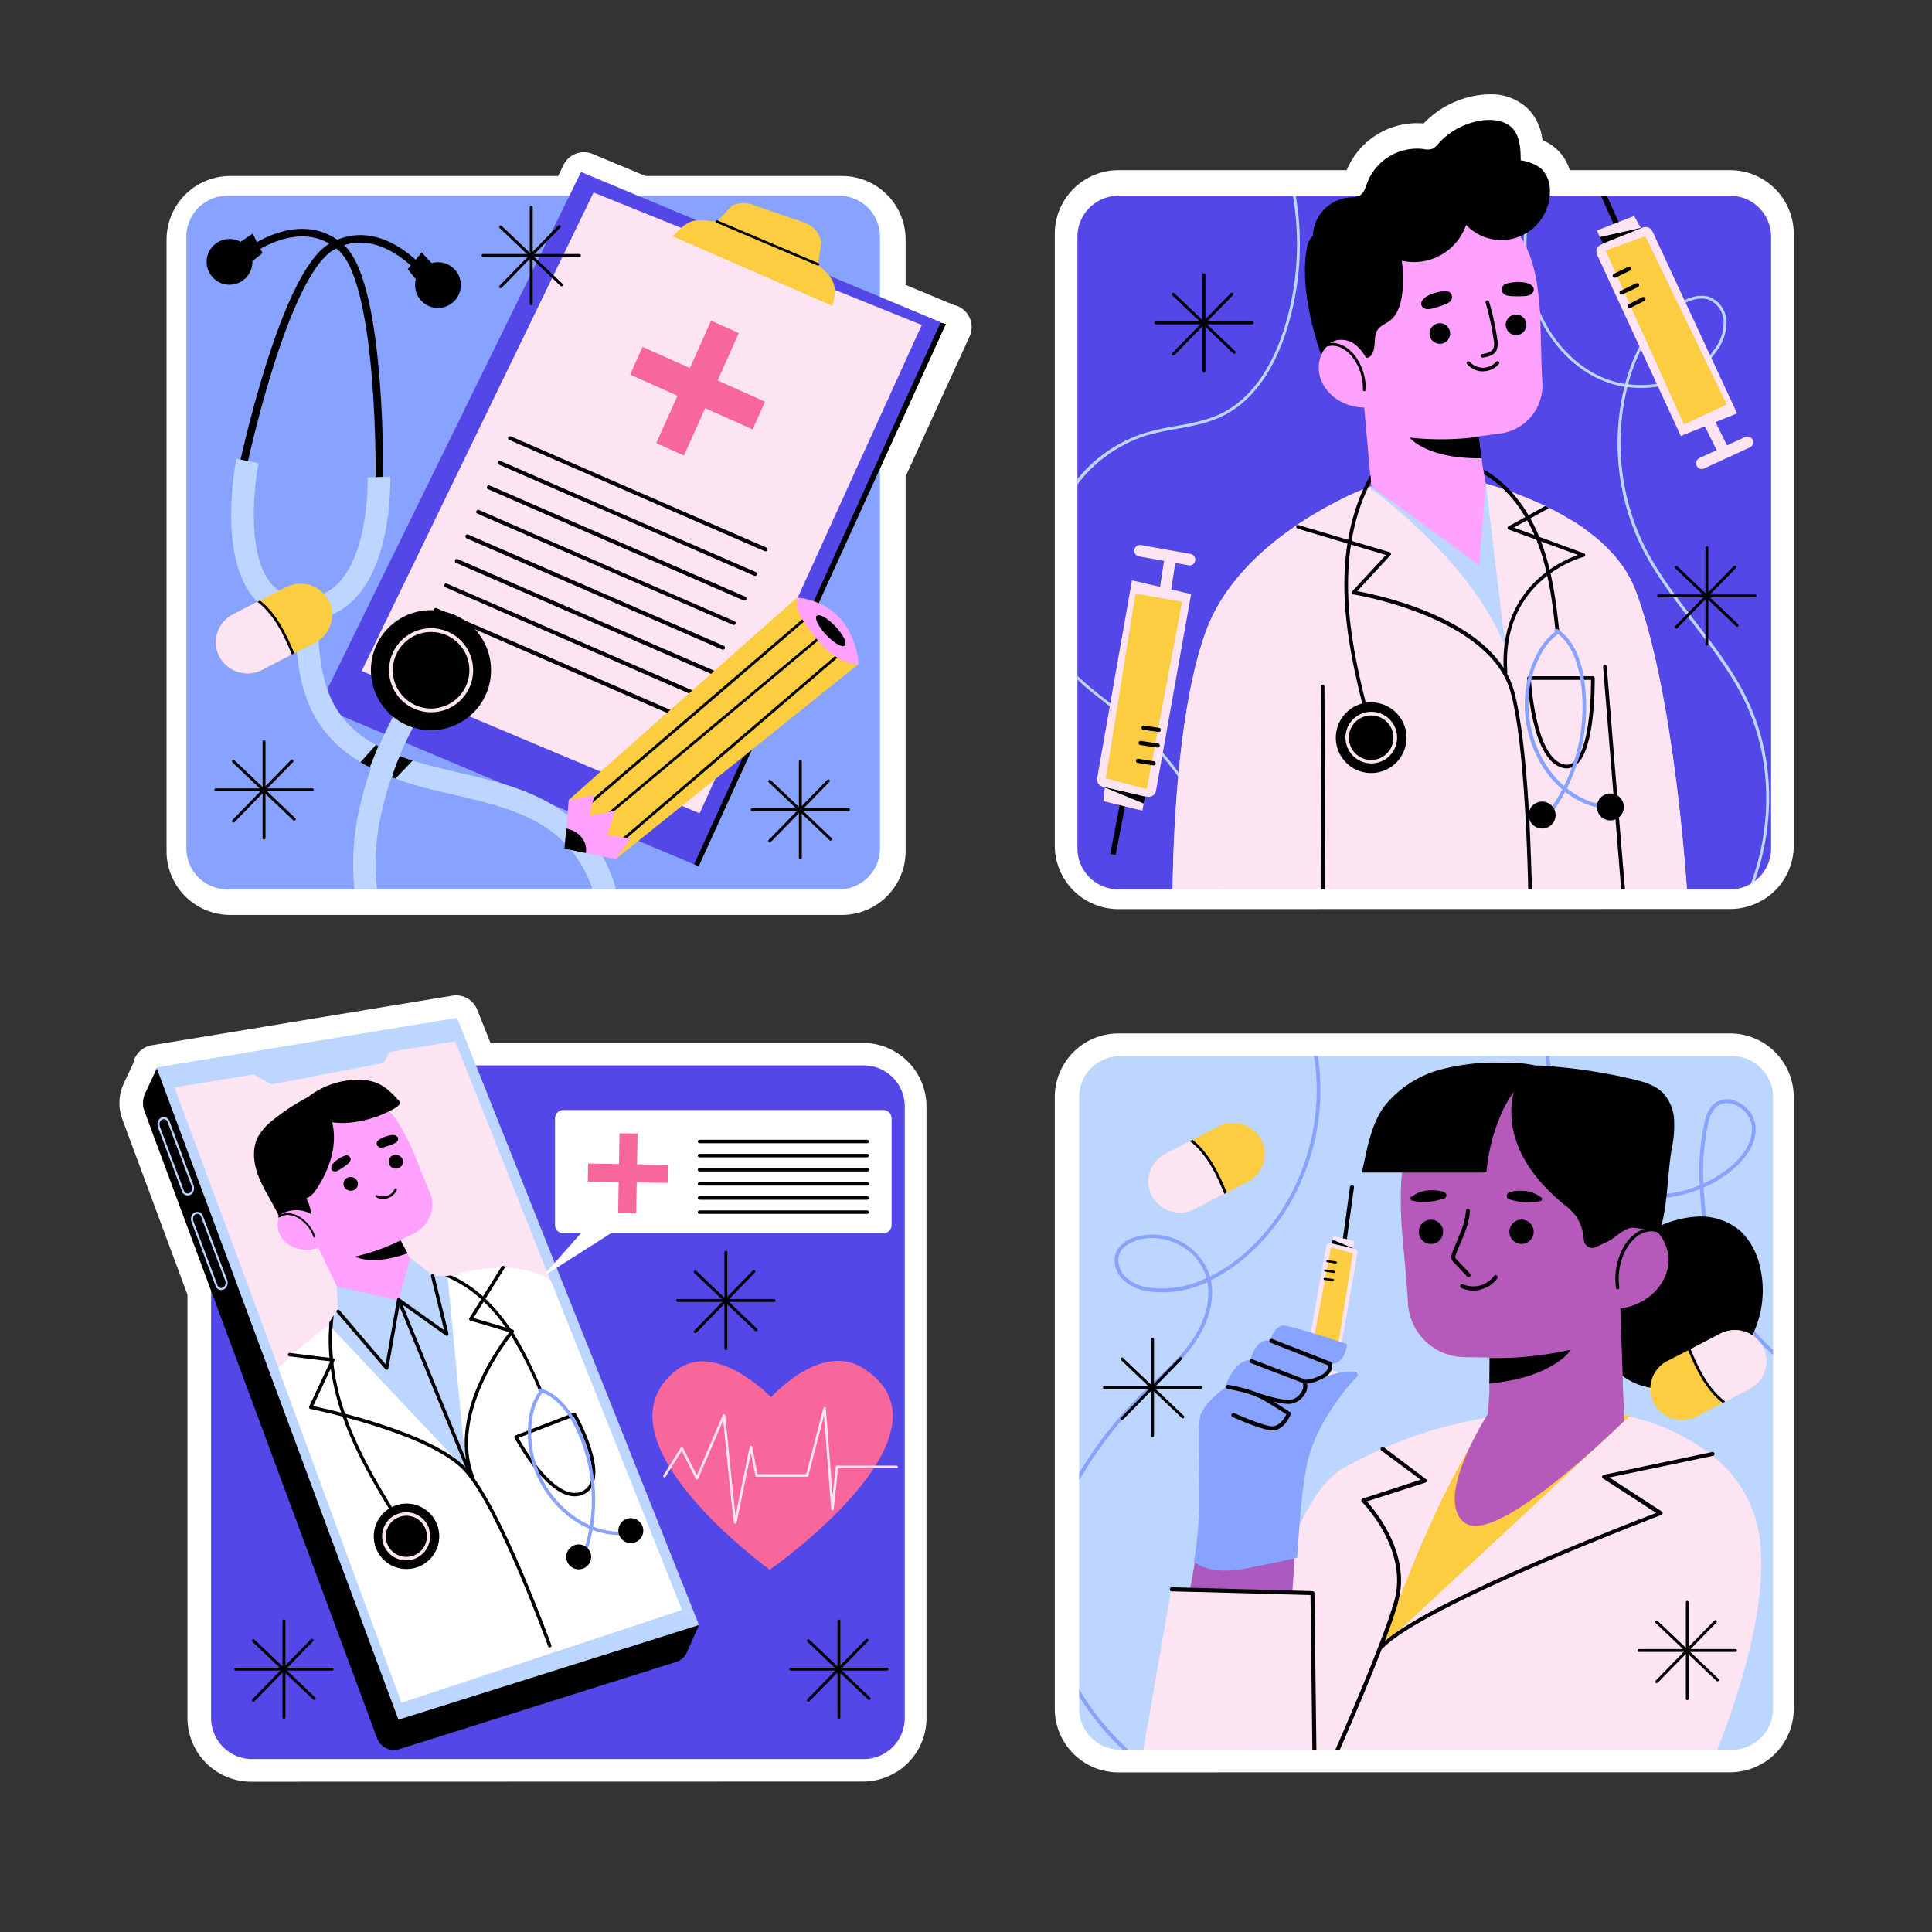<svg xmlns="http://www.w3.org/2000/svg" viewBox="0 0 512 512">
  <rect x="0" y="0" width="512" height="512" fill="#333333" stroke="none"/>
  <defs>
    <style>
      .cls-1 {
        fill: #fff;
      }

      .cls-2 {
        fill: #87a2ff;
      }

      .cls-3 {
        fill: #5447e8;
      }

      .cls-4 {
        fill: #fde4f3;
      }

      .cls-5 {
        fill: #fccc41;
      }

      .cls-10, .cls-12, .cls-13, .cls-14, .cls-15, .cls-16, .cls-6, .cls-8 {
        fill: none;
      }

      .cls-12, .cls-13, .cls-15, .cls-6, .cls-8 {
        stroke: #000;
      }

      .cls-12, .cls-13, .cls-14, .cls-15, .cls-16, .cls-6 {
        stroke-linecap: round;
        stroke-linejoin: round;
      }

      .cls-6 {
        stroke-width: 0.67px;
      }

      .cls-7 {
        fill: #f8679b;
      }

      .cls-10, .cls-8 {
        stroke-miterlimit: 10;
      }

      .cls-8 {
        stroke-width: 2px;
      }

      .cls-9 {
        fill: #bcd6ff;
      }

      .cls-10, .cls-16 {
        stroke: #fde4f3;
      }

      .cls-11 {
        fill: #ffa2ff;
      }

      .cls-12 {
        stroke-width: 0.77px;
      }

      .cls-13 {
        stroke-width: 0.97px;
      }

      .cls-14 {
        stroke: #bcd6ff;
        stroke-width: 0.54px;
      }

      .cls-15 {
        stroke-width: 0.91px;
      }

      .cls-16 {
        stroke-width: 0.66px;
      }

      .cls-17 {
        opacity: 0.41;
      }

      .cls-18 {
        opacity: 0.47;
      }
    </style>
  </defs>
  <title>heroImage</title>
  <g id="PREVIEW">
    <g>
      <path class="cls-1" d="M61,242.47a16.88,16.88,0,0,1-16.86-16.86V63.49A16.87,16.87,0,0,1,61,46.64h86.9l1.45-2.94a6,6,0,0,1,5.39-3.36,6.1,6.1,0,0,1,2.31.46l14,5.84h52.11A16.87,16.87,0,0,1,240,63.49v12l12.4,5.18.25.12.31.07a6,6,0,0,1,4,8.3L240,126.26v99.35a16.88,16.88,0,0,1-16.85,16.86Z"/>
      <g>
        <path class="cls-2" d="M233.21,62.72V224.84a10.89,10.89,0,0,1-10.85,10.86H163l-3.32-2.77-2.81,2.77H99.85l-2.55-2.64-3.58,2.64H60.24a10.9,10.9,0,0,1-10.86-10.86V62.72A10.89,10.89,0,0,1,60.24,51.87H222.36A10.88,10.88,0,0,1,233.21,62.72Z"/>
        <g>
          <polygon points="94.32 180.55 154.23 61.06 250.68 85.87 185.13 229.66 94.32 180.55"/>
          <g>
            <polygon class="cls-3" points="84.53 187.19 153.98 45.57 249.3 85.4 183.94 229.06 84.53 187.19"/>
            <polygon class="cls-4" points="95.85 177.82 157.3 51.02 244.28 86.12 185.4 215.54 95.85 177.82"/>
            <g>
              <path class="cls-5" d="M178.25,62.62,220.6,81.05l.51-2.24a6.82,6.82,0,0,0-1.88-6.36l-2.44-2.38.87-5.74A6.71,6.71,0,0,0,213.21,59l-14-4.82a6.7,6.7,0,0,0-5.38.45L190,58.71l-4-.35a6.82,6.82,0,0,0-5.39,2Z"/>
              <line class="cls-6" x1="189.99" y1="58.71" x2="216.79" y2="70.07"/>
            </g>
            <g>
              <rect class="cls-7" x="180.84" y="85.07" width="8.05" height="35.56" transform="translate(58.16 -66.56) rotate(24.12)"/>
              <rect class="cls-7" x="180.84" y="85.07" width="8.05" height="35.56" transform="translate(354.26 -23.86) rotate(114.11)"/>
            </g>
          </g>
          <g>
            <path d="M134.75,116.42a.52.52,0,0,1-.05-.5.54.54,0,0,1,.69-.27l67.71,29.47a.52.52,0,0,1,.27.69.52.52,0,0,1-.68.27L135,116.61A.51.51,0,0,1,134.75,116.42Z"/>
            <path d="M131.92,122.92a.48.48,0,0,1,0-.49.51.51,0,0,1,.68-.27l67.71,29.46a.52.52,0,0,1,.27.69.52.52,0,0,1-.68.27l-67.72-29.47A.51.51,0,0,1,131.92,122.92Z"/>
            <path d="M129.09,129.43a.52.52,0,0,1,0-.5.51.51,0,0,1,.68-.27l67.71,29.46a.52.52,0,0,1-.41,1l-67.71-29.47A.52.52,0,0,1,129.09,129.43Z"/>
            <path d="M126.26,135.93a.52.52,0,0,1,0-.5.51.51,0,0,1,.68-.27l67.71,29.47a.51.51,0,0,1,.27.68.51.51,0,0,1-.68.27l-67.71-29.46A.62.62,0,0,1,126.26,135.93Z"/>
            <path d="M123.43,142.43a.52.52,0,0,1,.64-.77l67.71,29.47a.52.52,0,0,1-.41,1l-67.71-29.46A.54.54,0,0,1,123.43,142.43Z"/>
            <path d="M120.6,148.93a.55.55,0,0,1,0-.5.52.52,0,0,1,.68-.27L189,177.63a.52.52,0,1,1-.42,1l-67.71-29.46A.54.54,0,0,1,120.6,148.93Z"/>
            <path d="M117.77,155.43a.53.53,0,0,1,0-.49.51.51,0,0,1,.68-.27l67.72,29.46a.52.52,0,0,1-.42,1L118,155.62A.54.54,0,0,1,117.77,155.43Z"/>
            <path d="M115,161.94a.52.52,0,0,1,0-.5.51.51,0,0,1,.69-.27l67.71,29.46a.52.52,0,1,1-.42,1l-67.71-29.47A.56.56,0,0,1,115,161.94Z"/>
          </g>
        </g>
        <g>
          <g>
            <g>
              <path class="cls-8" d="M64.26,124.12S75.11,72.66,87.89,65.38s24.2,6.87,24.2,6.87"/>
              <g>
                <polygon points="108.05 71.33 111.74 66.89 115.02 70.39 110.81 74.76 108.05 71.33"/>
                <path d="M121.7,77.78a6.06,6.06,0,1,1-3.4-7.87A6.06,6.06,0,0,1,121.7,77.78Z"/>
              </g>
            </g>
            <g>
              <path class="cls-8" d="M100.54,128.27s.86-52.58-10-62.52-25.12,1.32-25.12,1.32"/>
              <g>
                <polygon points="69.57 67.07 66.97 61.92 62.99 64.61 66.12 69.81 69.57 67.07"/>
                <path d="M54.84,70.33a6.06,6.06,0,1,0,5.06-6.92A6.05,6.05,0,0,0,54.84,70.33Z"/>
              </g>
            </g>
          </g>
          <g>
            <path class="cls-9" d="M73.6,163.07a16,16,0,0,1-6.77-5.14c-9.07-11.63-4.39-35.35-4.18-36.35l5.88,1.19c-1.23,6.1-3.09,23.63,3,31.47a10.48,10.48,0,0,0,8.28,4.07,12.2,12.2,0,0,0,9.62-3.55c8.5-8.38,8-28,8-28.25l6-.19c0,.92.58,22.51-9.77,32.71a18.1,18.1,0,0,1-14.1,5.27A18.33,18.33,0,0,1,73.6,163.07Z"/>
            <path class="cls-9" d="M150.55,216.14c-8.44-6.67-19-9.08-29.11-11.42l-4.2-1c-2.53-.61-5.2-1.31-7.87-2.18-1.15-.37-2.29-.77-3.43-1.21l-.06,0c1.08-2.57,2.27-5.1,3.59-7.56.85-1.61,1.76-3.18,2.72-4.73.48-.8,1-1.58,1.5-2.36l-5-3.3c-.63,1-1.23,1.9-1.82,2.87q-1.41,2.31-2.69,4.68-2.06,3.87-3.77,7.92a1.29,1.29,0,0,0-.16-.09l-.63-.35a28.35,28.35,0,0,1-10-8.87c-4.67-7-5.23-16.5-5.46-24.52h0c0-.6,0-1.19,0-1.77l-6,.16c0,.58,0,1.18,0,1.79h0c.27,8.78.88,19.24,6.47,27.66a33.6,33.6,0,0,0,11,10.13c.81.49,1.63.94,2.47,1.37l.23.13a96.76,96.76,0,0,0-3,10.41,66,66,0,0,0-1.4,21.8h6a59,59,0,0,1,1.21-20.48,90.31,90.31,0,0,1,2.61-9.28l.13.06c.31.11.61.23.92.33a95.92,95.92,0,0,0,11,3.24c1.41.35,2.83.68,4.26,1,9.51,2.19,19.34,4.45,26.73,10.28A31.14,31.14,0,0,1,157,235.7h6.24A37.22,37.22,0,0,0,150.55,216.14Z"/>
          </g>
          <g>
            <path d="M129,183.48a15.91,15.91,0,1,1-8.91-20.66A15.9,15.9,0,0,1,129,183.48Z"/>
            <path class="cls-10" d="M124.14,181.53a10.64,10.64,0,1,1-6-13.81A10.63,10.63,0,0,1,124.14,181.53Z"/>
          </g>
          <g>
            <path d="M109.37,201.57l-4.56,4.76c-.32-.1-.62-.22-.93-.33a39.24,39.24,0,0,1,2.06-5.64C107.08,200.8,108.22,201.2,109.37,201.57Z"/>
            <path d="M100.25,197.76,98,203.36c-.84-.43-1.66-.88-2.47-1.36l4.07-4.58Z"/>
          </g>
        </g>
        <g>
          <g>
            <path class="cls-5" d="M227.52,176a0,0,0,0,0,0,0L163.12,227.7l-11.63-4.62L150.71,212l60.52-53.64C222.38,164.75,227.52,176,227.52,176Z"/>
            <g>
              <path d="M152.86,216.06a.45.45,0,0,1-.14-.1.39.39,0,0,1,0-.53l62-53.11a.37.37,0,0,1,.53,0,.38.38,0,0,1,0,.53l-62,53.11A.37.37,0,0,1,152.86,216.06Z"/>
              <path d="M156.87,219.65a.45.45,0,0,1-.14-.1.38.38,0,0,1,.05-.53l60.49-50.59a.37.37,0,0,1,.53,0,.38.38,0,0,1-.05.53l-60.49,50.59A.35.35,0,0,1,156.87,219.65Z"/>
              <path d="M162,225.39a.33.33,0,0,1-.14-.1.38.38,0,0,1,0-.53l60.73-52a.36.36,0,0,1,.52,0,.37.37,0,0,1,0,.53l-60.72,52A.35.35,0,0,1,162,225.39Z"/>
            </g>
            <path class="cls-11" d="M227.52,176a0,0,0,0,0,0,0c-.43.18-5.61-.06-10.68-6.14-4.52-5.44-5.93-8.33-5.7-10.66a7.35,7.35,0,0,1,.12-.85C227.11,160.25,227.52,176,227.52,176Z"/>
            <polygon class="cls-11" points="167.19 222.16 163.12 227.7 155.26 226.07 151.01 223.85 150.06 219.57 150.71 212.03 157.55 210.69 156.14 216.19 162.99 214.85 161 221.35 167.19 222.16"/>
          </g>
          <path d="M155.26,226.07l-5.67-1.17.47-5.33q.6.13,1.2.33h0a6.32,6.32,0,0,1,3.77,3.6,5.12,5.12,0,0,1,.25,1.08A4.59,4.59,0,0,1,155.26,226.07Z"/>
          <path d="M223.9,171.07c-.67.63-2.88-.62-4.94-2.8s-3.18-4.45-2.52-5.08,2.88.62,4.94,2.8S224.56,170.44,223.9,171.07Z"/>
        </g>
        <g>
          <line class="cls-12" x1="69.97" y1="196.55" x2="69.97" y2="222.09"/>
          <line class="cls-12" x1="77.4" y1="201.66" x2="61.86" y2="217.6"/>
          <line class="cls-12" x1="82.74" y1="209.32" x2="57.2" y2="209.32"/>
          <line class="cls-12" x1="77.99" y1="217.11" x2="61.86" y2="201.76"/>
        </g>
        <g>
          <line class="cls-12" x1="140.78" y1="54.93" x2="140.78" y2="80.47"/>
          <line class="cls-12" x1="148.21" y1="60.05" x2="132.67" y2="75.98"/>
          <line class="cls-12" x1="153.55" y1="67.7" x2="128.01" y2="67.7"/>
          <line class="cls-12" x1="148.8" y1="75.49" x2="132.67" y2="60.15"/>
        </g>
        <g>
          <line class="cls-12" x1="212.1" y1="201.83" x2="212.1" y2="227.37"/>
          <line class="cls-12" x1="219.53" y1="206.94" x2="203.99" y2="222.87"/>
          <line class="cls-12" x1="224.87" y1="214.6" x2="199.33" y2="214.6"/>
          <line class="cls-12" x1="220.12" y1="222.38" x2="203.99" y2="207.04"/>
        </g>
        <g>
          <g>
            <path class="cls-5" d="M87.64,165.46a8.28,8.28,0,0,1-4.12,4.85L78.26,173l-8.83,4.53A8.45,8.45,0,0,1,58.14,174a8.16,8.16,0,0,1-.54-6.31,8.33,8.33,0,0,1,4.11-4.85l7.78-4,6.32-3.24a8.44,8.44,0,0,1,11.29,3.53A8.21,8.21,0,0,1,87.64,165.46Z"/>
            <path class="cls-4" d="M77.77,173.19l-8.34,4.35A8.45,8.45,0,0,1,58.14,174a8.16,8.16,0,0,1-.54-6.31,8.33,8.33,0,0,1,4.11-4.85l7-3.63a25.65,25.65,0,0,1,4.73,5.55A39,39,0,0,1,77.77,173.19Z"/>
          </g>
          <path d="M78,173.15l-.64.33c-2.15-5.29-4.71-10.56-9.14-14l.69-.35C73.29,162.66,75.84,167.89,78,173.15Z"/>
        </g>
      </g>
    </g>
    <g>
      <path class="cls-1" d="M296.39,240.93a16.87,16.87,0,0,1-16.86-16.85V62A16.87,16.87,0,0,1,296.39,45.1h60.5a20.19,20.19,0,0,1,18.52-12.46c.62,0,1.24,0,1.85.09a25.18,25.18,0,0,1,15-7.57A21.92,21.92,0,0,1,394.7,25a14,14,0,0,1,10.55,4.15,14.19,14.19,0,0,1,3.52,8A12.36,12.36,0,0,1,416,45.1h42.52A16.87,16.87,0,0,1,475.36,62V224.08a16.8,16.8,0,0,1-6.63,13.39l-.11.08c-.53.39-1,.73-1.54,1a16.74,16.74,0,0,1-8.57,2.35Z"/>
      <g>
        <path class="cls-3" d="M469.36,62.72V224.84a10.9,10.9,0,0,1-4.29,8.64c-.34.25-.69.49-1.06.71a10.7,10.7,0,0,1-5.5,1.51H447.32L383.75,217,310.47,235.7H296.39a10.9,10.9,0,0,1-10.86-10.86V62.72a10.89,10.89,0,0,1,10.86-10.85H458.51A10.88,10.88,0,0,1,469.36,62.72Z"/>
        <g>
          <path class="cls-9" d="M463.53,186.4c-3.63-7.92-9.06-15-14.3-21.75-4.88-6.33-9.92-12.87-13.5-20.09a61.74,61.74,0,0,1-4.45-42c9.33,1.25,19-2.4,23.85-9.81a12.57,12.57,0,0,0,2.41-7.52,7.18,7.18,0,0,0-4.32-6.46c-2-.75-4.43-.43-7.19,1-8.7,4.39-12.94,13.69-15,20.72-.12.42-.24.85-.35,1.27a25.59,25.59,0,0,1-7.33-2.34c-9.75-4.83-16.81-15.62-18.42-28.16a56.19,56.19,0,0,1,1.1-19.34h-.77a56.46,56.46,0,0,0-1.07,19.44c1.64,12.78,8.85,23.79,18.83,28.73a26.28,26.28,0,0,0,7.47,2.4,62.53,62.53,0,0,0,4.53,42.45c3.61,7.29,8.68,13.86,13.58,20.21,5.22,6.77,10.61,13.77,14.21,21.62,6.59,14.37,7,31.78,1.16,47.47.37-.22.72-.46,1.06-.71C470.56,217.86,470.07,200.65,463.53,186.4Zm-31.74-85.75c2.8-9.73,8-16.93,14.58-20.26,2.56-1.29,4.78-1.61,6.59-.93a6.52,6.52,0,0,1,3.83,5.8,11.77,11.77,0,0,1-2.28,7.07c-4.72,7.15-14,10.67-23,9.49C431.57,101.43,431.68,101,431.79,100.65Z"/>
          <g>
            <path class="cls-9" d="M322.94,235.7h-.75a44.43,44.43,0,0,0-2.48-15.56c-4-11.55-12.33-22.27-25.42-32.79l-2.12-1.68c-2.25-1.77-4.55-3.58-6.64-5.57v-1a86.51,86.51,0,0,0,7.1,6c.71.56,1.42,1.12,2.12,1.69,13.22,10.6,21.61,21.44,25.67,33.12A45.12,45.12,0,0,1,322.94,235.7Z"/>
            <path class="cls-9" d="M341,87.42c-2.48,7.89-7.48,18.26-17.14,22.9-3.82,1.84-8,2.61-12.14,3.35a72.43,72.43,0,0,0-7.93,1.75,36.9,36.9,0,0,0-18.3,13V127a37.71,37.71,0,0,1,18.09-12.31,72.61,72.61,0,0,1,8-1.77c4-.73,8.22-1.49,11.94-3.28,9.42-4.53,14.31-14.71,16.76-22.45a75.18,75.18,0,0,0,2.34-35.33h.76A75.71,75.71,0,0,1,341,87.42Z"/>
          </g>
        </g>
        <g>
          <g>
            <path class="cls-11" d="M407.1,73.92a83.88,83.88,0,0,1,1.16,12.8c.16,4.88.19,9.77.48,14.64a12.85,12.85,0,0,1-11.38,13.55l-5.44.72v.12l.72,5.69.26,2.11.85,4.62,1.74,25.51-32.1-24.9L361.52,108c-8-.12-14.16-7-11.34-14.13,1.84-4.64,6-4.35,9.06-3.32a26.07,26.07,0,0,1,40.28-32C403.87,62.67,406,68.14,407.1,73.92Z"/>
            <g>
              <path d="M378.12,78.52c-.95.58-1.61,1.42-1.47,2.18a1.36,1.36,0,0,0,.51.81,1.81,1.81,0,0,0,.92.4,4.4,4.4,0,0,0,1.67-.2,26.53,26.53,0,0,0,3.09-1,5.25,5.25,0,0,0,1.27-.66,1.62,1.62,0,0,0,.61-1.88,1.57,1.57,0,0,0-1.36-1A10.87,10.87,0,0,0,378.12,78.52Z"/>
              <path d="M404.37,74.93c1.08.26,2,.84,2.08,1.61a1.35,1.35,0,0,1-.23.93,1.84,1.84,0,0,1-.75.67,4.45,4.45,0,0,1-1.64.34,27.16,27.16,0,0,1-3.25,0,5.55,5.55,0,0,1-1.41-.22,1.64,1.64,0,0,1-1.18-1.6,1.58,1.58,0,0,1,1-1.42A11,11,0,0,1,404.37,74.93Z"/>
              <path class="cls-13" d="M394.16,80.1a68.27,68.27,0,0,1,2.17,10,4.08,4.08,0,0,1-.2,2.57c-.59,1.1-2,1.44-3.21,1.62"/>
            </g>
            <path d="M391.94,98.32a5.78,5.78,0,0,1-3.1-1.77.46.46,0,0,1,0-.66.45.45,0,0,1,.65,0,4.72,4.72,0,0,0,7,0,.47.47,0,1,1,.7.62,5.71,5.71,0,0,1-4.2,1.89A5.88,5.88,0,0,1,391.94,98.32Z"/>
            <path d="M392.65,121.44c-14.69.22-19.08-5.47-19.08-5.47a75.93,75.93,0,0,0,18.36-.22Z"/>
            <path d="M361.6,103.68h-.06a.38.38,0,0,1-.36-.39,13.75,13.75,0,0,0-2.23-7.9,9.07,9.07,0,0,0-3.1-3,5.42,5.42,0,0,0-4.13-.58.38.38,0,0,1-.46-.25.38.38,0,0,1,.25-.47,6.17,6.17,0,0,1,4.7.65A9.83,9.83,0,0,1,359.58,95a14.57,14.57,0,0,1,2.35,8.34A.38.38,0,0,1,361.6,103.68Z"/>
            <g>
              <path d="M384.28,88.08a2.73,2.73,0,1,1-3-2.41A2.73,2.73,0,0,1,384.28,88.08Z"/>
              <path d="M404.48,85.77a2.73,2.73,0,1,1-3-2.41A2.74,2.74,0,0,1,404.48,85.77Z"/>
            </g>
          </g>
          <path d="M350.13,94c.79-1.57,2.17-3.37,3.89-3.79a6.14,6.14,0,0,1,5,1,12,12,0,0,1,3,3.62c1.48,0,2-1.61,2.21-3.07s0-3.08.83-4.3,2.15-1.61,3.23-2.43c2.05-1.57,2.89-4.26,3.25-6.82,1.08-7.77-1.09-15.61-3.69-23a87.28,87.28,0,0,0-18.45,6.41,6.17,6.17,0,0,0-1.92,1.33,5.61,5.61,0,0,0-1.08,2.54,31.72,31.72,0,0,0-.56,7C345.9,79.41,347.82,87.4,350.13,94Z"/>
          <path d="M348.37,66a10.61,10.61,0,0,1,9.24-13.67,6.5,6.5,0,0,0,2.75-.54c1.15-.69,1.52-2.15,2-3.41a14.14,14.14,0,0,1,14.82-8.89,4.93,4.93,0,0,0,2.26,0,4.67,4.67,0,0,0,1.8-1.49A19,19,0,0,1,393,31.89c2.8-.34,5.93.09,7.86,2.15S403,39.51,403,42.49a11.54,11.54,0,0,1,5.34,2.11,8,8,0,0,1,2.4,6,12.87,12.87,0,0,1-22.21,9,14.61,14.61,0,0,1-25.66,3.79c-3.11,1.54-6.4,3-9.51,4.55a3.63,3.63,0,0,0-2.16-.4C350.43,67.54,348.59,66.75,348.37,66Z"/>
          <path class="cls-9" d="M447.05,235.7l-62.28-12.6-74,12.6c.15-13.49,1.31-48.19,8.94-68.72a44.32,44.32,0,0,1,4.32-8.56c.17-.29.36-.56.54-.83s.34-.5.51-.74.47-.68.71-1,.5-.67.76-1l.77-1c.53-.65,1.06-1.29,1.61-1.91.27-.32.56-.63.83-.93l.85-.92.85-.88c.59-.59,1.17-1.16,1.77-1.73.88-.85,1.79-1.65,2.71-2.43l.91-.77.08-.07q.85-.71,1.71-1.38l.06-.05,1.65-1.25.22-.16.92-.67c.31-.22.62-.45.94-.66s.62-.44.92-.65l.92-.61c1.23-.83,2.43-1.59,3.61-2.3l.88-.53c1.46-.86,2.87-1.64,4.18-2.34.26-.14.53-.29.78-.41l.77-.4c.25-.14.5-.26.74-.38l.89-.44c1.72-.85,3.22-1.52,4.41-2,.15-.06.28-.13.43-.18l.3-.13.49-.2.6-.25.21-.08.29-.11.36-.14.18-.07h0l28.61,21,1.73-21.65h0l.07,0,.22.07c.2,0,.47.14.82.25l.71.23.5.17.77.25,1.65.56,2.05.73c1.84.67,4,1.49,6.26,2.44l.87.36.21.09.06,0,1.46.7,1.06.52c1.13.56,2.28,1.17,3.43,1.83.58.33,1.15.67,1.73,1s1.11.68,1.66,1l.06,0c1.13.73,2.25,1.51,3.34,2.33l.28.21,1.37,1.07.05.05c.41.33.83.68,1.23,1,.86.75,1.68,1.52,2.48,2.33.52.52,1,1.06,1.51,1.61l0,0q.75.84,1.44,1.74l.5.66c.15.2.3.41.44.62l.39.56c.21.31.41.62.6.94s.4.64.58,1,.37.66.54,1,.23.45.34.67a26.36,26.36,0,0,1,1.05,2.44C442.29,180.15,446,220.89,447.05,235.7Z"/>
          <path class="cls-4" d="M447.05,235.7H310.75c.15-13.49,1.31-48.19,8.94-68.72a44.32,44.32,0,0,1,4.32-8.56c.17-.29.36-.56.54-.83s.34-.5.51-.74.47-.68.71-1,.5-.67.76-1l.77-1c.53-.65,1.06-1.29,1.61-1.91.27-.32.56-.63.83-.93l.85-.92.85-.88c.59-.59,1.17-1.16,1.77-1.73.88-.85,1.79-1.65,2.71-2.43l.91-.77.08-.07q.85-.71,1.71-1.38l.06-.05,1.65-1.25.22-.16.92-.67c.31-.22.62-.45.94-.66s.62-.44.92-.65l.92-.61c1.23-.83,2.43-1.59,3.61-2.3l.88-.53c1.46-.86,2.87-1.64,4.18-2.34.26-.14.53-.29.78-.41l.77-.4c.25-.14.5-.26.74-.38l.89-.44c1.72-.85,3.22-1.52,4.41-2,.15-.06.28-.13.43-.18l.3-.13.49-.2.6-.25.21-.08.29-.11c3.49,2.58,27.47,20.81,35.84,41.93.11.26.22.53.31.8l-.19-1.65h0l-5-41.7,0-.19h0l.07,0c.42.1,2.06.54,4.47,1.34q1,.32,2.07.72c2.13.77,4.63,1.76,7.31,3l.21.09.06,0,1.46.7,1.06.52c1.13.57,2.28,1.18,3.43,1.83.58.33,1.15.67,1.73,1s1.11.68,1.66,1l.06,0c1.13.74,2.25,1.51,3.34,2.33l.28.21,1.37,1.07.05.05c.41.33.83.68,1.23,1,.86.75,1.68,1.52,2.48,2.33.52.52,1,1.06,1.51,1.61l0,0q.75.84,1.44,1.74l.5.66c.15.2.3.41.44.62l.39.56c.21.31.41.62.6.94s.4.64.58,1,.37.66.54,1,.23.45.34.67a26.36,26.36,0,0,1,1.05,2.44C442.29,180.15,446,220.89,447.05,235.7Z"/>
          <g>
            <path d="M406,235.7h-1c-.45-18.64-1.65-41.47-4.72-52.41-5.57-19.87-41.29-25.72-41.65-25.77a.51.51,0,0,1-.39-.32.49.49,0,0,1,.11-.5l8.92-9.63L358,144.31l-.94-.28-13.19-3.94a.49.49,0,0,1-.33-.61.48.48,0,0,1,.6-.33l13.07,3.9.94.28,10.13,3a.53.53,0,0,1,.33.34.48.48,0,0,1-.12.46l-8.83,9.54c5.1.93,29.55,6,38.78,20.29.32.5.62,1,.91,1.52a21.89,21.89,0,0,1,1.85,4.52c2,7.21,3.24,19.53,4,32.43v0c0,.47.06.94.08,1.41C405.58,223.24,405.81,229.69,406,235.7Z"/>
            <path d="M420.12,147.11a.49.49,0,0,1-.37.44c-.22.06-22,5.69-20.29,30.6a.48.48,0,0,1-.12.36.52.52,0,0,1-.33.16h0a.47.47,0,0,1-.47-.45c0-.42-.05-.83-.07-1.23a37.16,37.16,0,0,1,.24-6.07c0-.29.08-.58.12-.85h0c2.4-15.73,15.07-21.5,19.33-23l-18.32-6.72a.47.47,0,0,1-.31-.42.47.47,0,0,1,.25-.46l9.7-5.36,1.06.52-9.35,5.17,18.65,6.86A.49.49,0,0,1,420.12,147.11Z"/>
            <path d="M351.12,235.7h-1L350,181.92a.49.49,0,1,1,1,0Z"/>
            <path d="M430.63,235.7h-1l-1.51-18.57-.55-6.75-2.73-33.65a.49.49,0,0,1,.44-.53.5.5,0,0,1,.53.45l2.77,34.15.46,5.75Z"/>
          </g>
          <path class="cls-13" d="M405.2,179.68h16.92s.5,25.12-7.71,23.38S405.2,179.68,405.2,179.68Z"/>
          <g>
            <path d="M413.2,167.44a.46.46,0,0,1-.4.52h-.08a.47.47,0,0,1-.47-.41,0,0,0,0,1,0,0,1.79,1.79,0,0,1,0-.23l-.06-.49c-.8-7.53-1.85-15.45-4.66-22.85-2.18-5.75-6.39-13.56-14.15-18.27l-.17-1.08a.47.47,0,0,1,.36,0c8.18,4.83,12.61,13,14.88,19,2.88,7.61,3.93,15.72,4.73,23.4a.77.77,0,0,1,0,.15Z"/>
            <g>
              <g>
                <path class="cls-2" d="M425.68,214.35h0c-8-.67-15.56-6.84-19.21-15.72-3.51-8.52-3.14-18.08,1-25.59a16.52,16.52,0,0,1,5.13-6,.49.49,0,0,1,.68.14.48.48,0,0,1-.14.67,15.71,15.71,0,0,0-4.82,5.62c-4,7.25-4.32,16.5-.93,24.75,3.51,8.54,10.73,14.48,18.39,15.12a.49.49,0,0,1,0,1Z"/>
                <path class="cls-2" d="M410.33,216.46a.54.54,0,0,1-.3-.1.5.5,0,0,1-.09-.69,47.44,47.44,0,0,0,8.88-35.7c-1-6-3.19-10.19-6.58-12.41a.49.49,0,1,1,.54-.81c3.62,2.37,6,6.76,7,13.07a48.4,48.4,0,0,1-9.08,36.44A.47.47,0,0,1,410.33,216.46Z"/>
              </g>
              <path d="M412.25,216a3.57,3.57,0,1,1-3.57-3.57A3.57,3.57,0,0,1,412.25,216Z"/>
              <path d="M430.33,213.84a3.57,3.57,0,1,1-3.57-3.56A3.57,3.57,0,0,1,430.33,213.84Z"/>
            </g>
            <g>
              <path d="M361.94,186.24c.17.66.34,1.32.5,2a.48.48,0,0,1-.17.5.51.51,0,0,1-.18.09H362l-.11,0a.48.48,0,0,1-.35-.34c-.18-.67-.34-1.36-.51-2-2.39-9.57-4.52-19.76-4.74-29.94-.25-11.67,2.13-22.24,6.9-30.65l.15,1.75c-4.22,8-6.32,18-6.07,28.88C357.43,166.57,359.57,176.71,361.94,186.24Z"/>
              <g>
                <circle cx="363.38" cy="195.5" r="9.37" transform="translate(112.35 522.99) rotate(-80.81)"/>
                <path class="cls-4" d="M363.38,188.63a5.8,5.8,0,0,0-1.11.1,2.61,2.61,0,0,0-.42.08,6.84,6.84,0,1,0,1.53-.18Zm0,12.77a5.9,5.9,0,1,1,5.89-5.9A5.9,5.9,0,0,1,363.38,201.4Z"/>
              </g>
            </g>
          </g>
        </g>
        <g>
          <line class="cls-12" x1="319.07" y1="72.8" x2="319.07" y2="98.34"/>
          <line class="cls-12" x1="326.49" y1="77.92" x2="310.95" y2="93.85"/>
          <line class="cls-12" x1="331.84" y1="85.57" x2="306.3" y2="85.57"/>
          <line class="cls-12" x1="327.08" y1="93.36" x2="310.95" y2="78.01"/>
        </g>
        <g>
          <line class="cls-12" x1="452.34" y1="145.14" x2="452.34" y2="170.68"/>
          <line class="cls-12" x1="459.77" y1="150.26" x2="444.23" y2="166.19"/>
          <line class="cls-12" x1="465.11" y1="157.91" x2="439.57" y2="157.91"/>
          <line class="cls-12" x1="460.36" y1="165.7" x2="444.23" y2="150.35"/>
        </g>
        <g>
          <g>
            <g>
              <rect class="cls-4" x="452.76" y="109.24" width="3.02" height="10.69" transform="translate(-3.35 214.95) rotate(-26.53)"/>
              <path class="cls-4" d="M450.62,124.25a1.52,1.52,0,0,1-.27-2.85l12.12-5.58a1.51,1.51,0,0,1,1.26,2.75l-12.12,5.58A1.55,1.55,0,0,1,450.62,124.25Z"/>
            </g>
            <path d="M429.15,61.07a.5.5,0,0,1-.38.22.62.62,0,0,1-.5-.43l-.67-1.5-.44-1-2.9-6.51h1.57l2.4,5.36.72,1.61.35.79A1.49,1.49,0,0,1,429.15,61.07Z"/>
            <path class="cls-4" d="M445.43,115.54l-22.17-48a2,2,0,0,1,1.07-2.71l11-4.51a2,2,0,0,1,2.59,1l22.43,48.24Z"/>
            <polygon class="cls-5" points="457.59 107.19 436.02 62.57 425.5 66.41 446.25 112.5 457.59 107.19"/>
            <g>
              <polygon class="cls-4" points="436.02 62.57 425.24 65.72 424.73 64.56 423.96 62.83 423.19 61.08 433.08 57.23 434.83 60.41 434.87 60.49 436.02 62.57"/>
              <polygon points="434.87 60.49 424.73 64.56 423.96 62.83 434.83 60.41 434.87 60.49"/>
            </g>
            <g>
              <path d="M427.79,73.6a.58.58,0,0,1-.37-.3.55.55,0,0,1,.26-.73l3.77-1.83a.55.55,0,0,1,.73.26.54.54,0,0,1-.25.73l-3.77,1.83A.53.53,0,0,1,427.79,73.6Z"/>
              <path d="M429.58,78.08a.55.55,0,0,1-.11-1l4.11-2a.55.55,0,0,1,.49,1L430,78A.56.56,0,0,1,429.58,78.08Z"/>
              <path d="M431.75,81.64a.51.51,0,0,1-.36-.28.55.55,0,0,1,.24-.74l3.63-1.86A.56.56,0,0,1,436,79a.55.55,0,0,1-.24.74l-3.63,1.86A.51.51,0,0,1,431.75,81.64Z"/>
            </g>
          </g>
          <g>
            <g>
              <rect class="cls-4" x="302.53" y="151.64" width="10.69" height="3.02" transform="matrix(0.15, -0.99, 0.99, 0.15, 111.46, 435.4)"/>
              <path class="cls-4" d="M316.39,147.32a1.52,1.52,0,0,1,.35,1.27,1.5,1.5,0,0,1-1.75,1.22l-13.13-2.36a1.51,1.51,0,0,1,.53-3l13.13,2.35A1.61,1.61,0,0,1,316.39,147.32Z"/>
            </g>
            <path d="M297.84,211.42a.47.47,0,0,1,.44,0,.61.61,0,0,1,.16.63l-.51,2.67-2.27,11.84-1.43-.2,2.17-11.3.49-2.58A1.51,1.51,0,0,1,297.84,211.42Z"/>
            <path class="cls-4" d="M315.66,157.44l-9.3,52.07a2,2,0,0,1-2.43,1.61L292.3,208.5a2,2,0,0,1-1.54-2.31l9.22-52.4Z"/>
            <polygon class="cls-5" points="300.92 157.33 293.06 206.26 303.89 209.13 313.25 159.46 300.92 157.33"/>
            <g>
              <polygon class="cls-4" points="293.06 206.26 303.71 209.85 303.47 211.09 303.1 212.95 302.73 214.83 292.42 212.32 292.81 208.71 292.82 208.63 293.06 206.26"/>
              <polygon points="292.82 208.63 303.47 211.09 303.1 212.95 292.81 208.71 292.82 208.63"/>
            </g>
            <g>
              <path d="M306.13,201.92a.6.6,0,0,1,.13.45.55.55,0,0,1-.63.46l-4.14-.66a.55.55,0,0,1-.45-.63.55.55,0,0,1,.63-.46l4.13.66A.63.63,0,0,1,306.13,201.92Z"/>
              <path d="M307.22,197.22a.52.52,0,0,1,.13.45.54.54,0,0,1-.62.46l-4.53-.69a.57.57,0,0,1-.47-.63.56.56,0,0,1,.63-.46l4.53.69A.57.57,0,0,1,307.22,197.22Z"/>
              <path d="M307.49,193.06a.57.57,0,0,1,.13.44.55.55,0,0,1-.62.47l-4-.56a.55.55,0,0,1,.15-1.09l4,.56A.57.57,0,0,1,307.49,193.06Z"/>
            </g>
          </g>
        </g>
      </g>
    </g>
    <g>
      <path class="cls-1" d="M66.54,472.17a16.88,16.88,0,0,1-16.86-16.86V343.13L32.41,296.59a12.37,12.37,0,0,1,.39-9.46l2.52-5.38a6.11,6.11,0,0,1,.7-1.88A6,6,0,0,1,40.23,277l79.66-13.14a6.58,6.58,0,0,1,1-.08,6,6,0,0,1,5.57,3.78l3.52,8.82h98.7a16.87,16.87,0,0,1,16.85,16.85V455.31a16.8,16.8,0,0,1-6.63,13.39l-.1.08c-.55.4-1.05.74-1.56,1a16.77,16.77,0,0,1-8.56,2.35Z"/>
      <g>
        <path class="cls-3" d="M239.77,293.19V455.31a10.9,10.9,0,0,1-4.29,8.64c-.34.25-.69.49-1.06.71a10.7,10.7,0,0,1-5.5,1.51H66.8a10.9,10.9,0,0,1-10.86-10.86V293.19A10.89,10.89,0,0,1,66.8,282.34H228.92A10.88,10.88,0,0,1,239.77,293.19Z"/>
        <g>
          <g>
            <g>
              <path d="M172.14,417.16,117,278.9,48.75,290.17l-7.08-7.29-3.18,6.79a6.28,6.28,0,0,0-.2,4.83L99.94,460.67a4.75,4.75,0,0,0,5.87,2.88l73.34-23.11a4.64,4.64,0,0,0,2.87-2.56l3.23-7.23Z"/>
              <polygon class="cls-9" points="41.47 282.88 105.59 455.74 185.25 430.65 121.12 269.74 41.47 282.88"/>
              <polygon class="cls-4" points="46.25 288.19 74.01 363.04 115.94 443.44 167.25 424.55 146.27 340.31 120.61 275.92 46.25 288.19"/>
              <polygon class="cls-9" points="64.27 283.18 72.03 287.37 101.61 281.69 105.79 274.82 64.27 283.18"/>
              <g>
                <path class="cls-14" d="M42.12,297.3h0a1.9,1.9,0,0,0,0,1.37l6.34,16.88a1.33,1.33,0,0,0,2.15.67h0a1.85,1.85,0,0,0,.43-2L44.7,297.34A1.34,1.34,0,0,0,42.12,297.3Z"/>
                <path class="cls-14" d="M51,322.36h0a2,2,0,0,0,0,1.37l6.35,16.88a1.33,1.33,0,0,0,2.15.67h0a1.87,1.87,0,0,0,.43-2L53.55,322.4A1.33,1.33,0,0,0,51,322.36Z"/>
              </g>
            </g>
            <g>
              <g>
                <path class="cls-1" d="M118.58,338.29l.94-.3c4-1.2,18.48-4.56,26.54,1.54l34.67,87.14-74.34,24.57L73.77,362.66A103.9,103.9,0,0,1,87,351.3Z"/>
                <g>
                  <path class="cls-11" d="M106.32,298.82a54.58,54.58,0,0,1,3.78,7.83c1.25,3.06,2.42,6.14,3.76,9.16a8.35,8.35,0,0,1,.28,6.06,8.79,8.79,0,0,1-4.59,5.08l-3.41,1.68,0,.07,1.81,3.44.67,1.28,1.64,2.73-4.11,9L90.48,343.4l-6.12-12.7c-5.31,1.73-11-1.26-10.78-6.38.12-3.35,2.89-4.1,5.18-4.15a17.44,17.44,0,0,1-4.4-5.49,17.14,17.14,0,0,1,8.27-23.35,17.61,17.61,0,0,1,23.69,7.49Z"/>
                  <g>
                    <path d="M88.34,308.28a1.59,1.59,0,0,0-.45,1.71.93.93,0,0,0,.52.4,1.25,1.25,0,0,0,.7,0,2.9,2.9,0,0,0,1-.5A17.45,17.45,0,0,0,92,308.6a3.44,3.44,0,0,0,.68-.7,1.06,1.06,0,0,0,0-1.33,1.13,1.13,0,0,0-1.14-.36A7.67,7.67,0,0,0,88.34,308.28Z"/>
                    <path d="M103.68,300.82a1.77,1.77,0,0,1,1.75.55.91.91,0,0,1,.07.64,1.29,1.29,0,0,1-.34.59,3.31,3.31,0,0,1-1,.59,19.21,19.21,0,0,1-2.13.74,3.57,3.57,0,0,1-1,.18,1.12,1.12,0,0,1-1.15-.74,1,1,0,0,1,.29-1.12A7.83,7.83,0,0,1,103.68,300.82Z"/>
                  </g>
                  <path d="M102.09,317.68a4.18,4.18,0,0,1-2.46-.42.32.32,0,0,1-.13-.43.34.34,0,0,1,.44-.12,3.47,3.47,0,0,0,2.68.2,3.27,3.27,0,0,0,1.94-1.79.34.34,0,0,1,.42-.18.31.31,0,0,1,.18.41,3.91,3.91,0,0,1-2.32,2.15A4.56,4.56,0,0,1,102.09,317.68Z"/>
                  <path d="M108,332.14c-9.61,3.47-13.83.86-13.83.86a53.66,53.66,0,0,0,12-4.3Z"/>
                  <path d="M83.39,327.93h0a.26.26,0,0,1-.33-.16,9.27,9.27,0,0,0-3.33-4.49,6.41,6.41,0,0,0-2.76-1.23,3.92,3.92,0,0,0-2.85.56.26.26,0,0,1-.36-.05.24.24,0,0,1,0-.35,4.47,4.47,0,0,1,3.25-.66,7.15,7.15,0,0,1,3,1.32,9.78,9.78,0,0,1,3.5,4.75A.24.24,0,0,1,83.39,327.93Z"/>
                  <g>
                    <path d="M94.64,312.93a1.8,1.8,0,0,1-.87,2.46,2,2,0,0,1-2.55-.84,1.8,1.8,0,0,1,.87-2.45A1.93,1.93,0,0,1,94.64,312.93Z"/>
                    <path d="M106.61,307.05a1.81,1.81,0,0,1-.87,2.46,1.94,1.94,0,0,1-2.55-.84,1.79,1.79,0,0,1,.87-2.45A2,2,0,0,1,106.61,307.05Z"/>
                  </g>
                </g>
                <path d="M74,322.49c.06-.42.47-.71.85-.91a8.06,8.06,0,0,1,7.63.17,10.94,10.94,0,0,0-1.34-4.21c1.49-.41,2.49-2,3.3-3.29,3.17-5.11,5.08-11.38,3.49-17.18a26.58,26.58,0,0,0-3.77-7.55,53.6,53.6,0,0,0-11.85,7.33,15,15,0,0,0-3.94,4.43c-1.7,3.28-1.14,7.32.25,10.76S72.49,319.1,74,322.49Z"/>
                <path d="M79.3,292.83a21.54,21.54,0,0,1,16.33-6.66,12.82,12.82,0,0,1,4,.74c2.59,1,4.58,3.06,6.39,5.15,0,.7-.73,1.26-1.34,1.61a29.69,29.69,0,0,1-10,3.58,21.16,21.16,0,0,1-8.39-.14A13.13,13.13,0,0,1,79.3,292.83Z"/>
                <path class="cls-9" d="M123.53,389.71c-.17-.2-.37-.41-.57-.61l-34.86-37-.83-.89,0-.05-.25-.26.38-.58,1.12-1.8,1-1.58-.3-6,.2.05,14.55,3.25.73.17h1l.27-1,2.72-10.07,6,4.67,3.27.16.66,0,0,.24,4.72,49.06Z"/>
                <polyline class="cls-15" points="89.62 347.53 102.47 362.55 105.67 344.49 118.42 353.57 114.65 338.09"/>
                <path class="cls-15" d="M76.76,359l11.46,1.4-5.88,12.54s32.06,6.45,41.19,16.78,22.15,46.41,22.15,46.41"/>
                <path class="cls-15" d="M133.29,335.92l-8.52,13.63,11,3.25s-17.5,20.9-10.53,38.71"/>
                <line class="cls-15" x1="105.67" y1="344.49" x2="124.36" y2="390.12"/>
                <path class="cls-15" d="M136.75,380.83l15.48-6s9.92,17.55,2.07,20.86S136.75,380.83,136.75,380.83Z"/>
              </g>
              <g>
                <path d="M117.92,338.25l.37.15.32.13a31.62,31.62,0,0,1,9.23,6.1,41.79,41.79,0,0,1,4.4,4.76c.77,1,1.5,2,2.2,3,.25.37.5.75.74,1.13a101.13,101.13,0,0,1,7.53,14.71h0l.2.41a.64.64,0,0,0,.08.19s0,0,0,0a.44.44,0,0,0,.54.23s0,0,0,0l0,0a.42.42,0,0,0,.21-.56c0-.09-.07-.17-.11-.24a.38.38,0,0,0-.06-.13c-2.84-6.54-6-13.41-10.69-19.3a44,44,0,0,0-4.62-5,33,33,0,0,0-8.74-5.87Z"/>
                <g>
                  <g>
                    <path class="cls-2" d="M167.89,406.39h0c-7.26,1.64-15.63-1.7-21.32-8.51a27.7,27.7,0,0,1-6.27-22.84,15.33,15.33,0,0,1,2.86-6.69.46.46,0,1,1,.71.57,14.37,14.37,0,0,0-2.69,6.29,26.84,26.84,0,0,0,6.08,22.09c5.48,6.56,13.5,9.78,20.43,8.21a.45.45,0,0,1,.54.34A.44.44,0,0,1,167.89,406.39Z"/>
                    <path class="cls-2" d="M154.94,412.53a.57.57,0,0,1-.29,0,.45.45,0,0,1-.27-.58,43.91,43.91,0,0,0-2.12-34c-2.55-5-5.66-8.1-9.27-9.11a.45.45,0,1,1,.25-.87c3.85,1.08,7.16,4.3,9.82,9.57a44.85,44.85,0,0,1,2.17,34.68A.47.47,0,0,1,154.94,412.53Z"/>
                  </g>
                  <path d="M156.51,411.59a3.3,3.3,0,1,1-4.14-2.15A3.31,3.31,0,0,1,156.51,411.59Z"/>
                  <path d="M170.32,404.64a3.3,3.3,0,1,1-4.14-2.15A3.3,3.3,0,0,1,170.32,404.64Z"/>
                </g>
                <g>
                  <path d="M104.82,401.48a.5.5,0,0,1-.13.12.25.25,0,0,1-.11,0l-.11,0a.45.45,0,0,1-.41-.21c-.34-.54-.68-1.1-1-1.65-4.74-7.73-9.44-16.06-12.47-24.92a1.15,1.15,0,0,1-.06-.17,64.74,64.74,0,0,1-3-12.85c-.08-.52-.14-1.05-.17-1.58a48.9,48.9,0,0,1-.09-9,.06.06,0,0,1,0-.06c0-.28,0-.55.09-.83l1.12-1.8c-.12.73-.21,1.48-.28,2.24,0,.45-.07.89-.1,1.34a58,58,0,0,0,3.28,22.3c.08.24.16.49.26.73,3,8.59,7.58,16.68,12.2,24.21l1,1.61A.47.47,0,0,1,104.82,401.48Z"/>
                  <g>
                    <path d="M116,404.53a8.67,8.67,0,1,1-10.88-5.66A8.65,8.65,0,0,1,116,404.53Z"/>
                    <path class="cls-4" d="M113.75,405.22a6.35,6.35,0,0,0-8-4.14,4.66,4.66,0,0,0-1,.4,1.92,1.92,0,0,0-.35.18,6.36,6.36,0,1,0,9.28,3.56Zm-4.41,7.11a5.45,5.45,0,1,1,3.54-6.84A5.46,5.46,0,0,1,109.34,412.33Z"/>
                  </g>
                </g>
              </g>
            </g>
          </g>
          <g>
            <path class="cls-1" d="M234.06,294.17H149.3a2.21,2.21,0,0,0-2.21,2.21v28.26a2.21,2.21,0,0,0,2.21,2.21h4.62l-10.24,11.57,18.19-11.57h72.19a2.21,2.21,0,0,0,2.22-2.21V296.38A2.21,2.21,0,0,0,234.06,294.17Z"/>
            <g>
              <line class="cls-15" x1="185.38" y1="302.51" x2="229.81" y2="302.51"/>
              <line class="cls-15" x1="185.38" y1="306.25" x2="229.81" y2="306.25"/>
              <line class="cls-15" x1="185.38" y1="310" x2="229.81" y2="310"/>
              <line class="cls-15" x1="185.38" y1="313.74" x2="229.81" y2="313.74"/>
              <line class="cls-15" x1="185.38" y1="317.49" x2="229.81" y2="317.49"/>
              <line class="cls-15" x1="185.38" y1="321.23" x2="229.81" y2="321.23"/>
            </g>
            <g>
              <rect class="cls-7" x="164.01" y="300.35" width="4.79" height="21.17" transform="translate(5.38 -2.82) rotate(0.99)"/>
              <rect class="cls-7" x="164.01" y="300.35" width="4.79" height="21.17" transform="translate(480.16 149.91) rotate(90.99)"/>
            </g>
          </g>
          <g>
            <path class="cls-7" d="M204.35,370.29s-14.89-15.58-25.5-6.86C156.59,381.71,204,416,204,416s51.83-36.21,24.77-53.41C217.55,355.43,204.35,370.29,204.35,370.29Z"/>
            <path class="cls-16" d="M176.07,391.2l4.63-7.38,4,7.95,7.16-16.67s2.83,29,3,28.41S199,383.44,199,383.44l1.49,7.57h13.42l4.62-17.8,2.08,26.7,1.2-11.17h15.8"/>
          </g>
          <g>
            <g>
              <line class="cls-12" x1="192.36" y1="331.86" x2="192.36" y2="357.41"/>
              <line class="cls-12" x1="199.79" y1="336.98" x2="184.25" y2="352.91"/>
              <line class="cls-12" x1="205.13" y1="344.64" x2="179.59" y2="344.64"/>
              <line class="cls-12" x1="200.38" y1="352.42" x2="184.25" y2="337.08"/>
            </g>
            <g>
              <line class="cls-12" x1="222.32" y1="429.57" x2="222.32" y2="455.11"/>
              <line class="cls-12" x1="229.75" y1="434.68" x2="214.21" y2="450.61"/>
              <line class="cls-12" x1="235.09" y1="442.34" x2="209.55" y2="442.34"/>
              <line class="cls-12" x1="230.33" y1="450.12" x2="214.21" y2="434.78"/>
            </g>
            <g>
              <line class="cls-12" x1="75.26" y1="429.57" x2="75.26" y2="455.11"/>
              <line class="cls-12" x1="82.68" y1="434.68" x2="67.14" y2="450.61"/>
              <line class="cls-12" x1="88.03" y1="442.34" x2="62.48" y2="442.34"/>
              <line class="cls-12" x1="83.27" y1="450.12" x2="67.14" y2="434.78"/>
            </g>
          </g>
        </g>
      </g>
    </g>
    <g>
      <path class="cls-1" d="M296.39,469.7a16.87,16.87,0,0,1-16.86-16.86V290.72a16.87,16.87,0,0,1,16.86-16.85H458.51a16.87,16.87,0,0,1,16.85,16.85V452.84a16.83,16.83,0,0,1-6.63,13.4l-.11.08c-.54.4-1.05.73-1.55,1a16.67,16.67,0,0,1-8.56,2.35Z"/>
      <g>
        <path class="cls-9" d="M469.87,290.72V452.84a10.9,10.9,0,0,1-4.29,8.64c-.34.25-.69.49-1.06.71a10.7,10.7,0,0,1-5.5,1.51h-4l-66.38-17.62L303.15,463.7H296.9A10.9,10.9,0,0,1,286,452.84V290.72a10.89,10.89,0,0,1,10.86-10.85H459A10.88,10.88,0,0,1,469.87,290.72Z"/>
        <g>
          <path class="cls-2" d="M296.32,461.05A69,69,0,0,1,286,447.67v1.94a70.92,70.92,0,0,0,9.57,12.14q1,1,2,1.95h1.46C298.11,462.83,297.2,462,296.32,461.05Zm52.91-181.18h-1c3,18.71-3.55,38.76-17.71,51.64a43,43,0,0,1-9.82,6.78,2.17,2.17,0,0,0-.07-.24,16,16,0,0,0-20.67-9.88,7.67,7.67,0,0,0-3.75,2.89c-1.44,2.3-.9,5.72,1.25,7.94a12.28,12.28,0,0,0,7.48,3.29A27.6,27.6,0,0,0,320,339.76c.84,4.6-.48,9.93-3.71,14.86-2.69,4.11-6.34,7.59-9.87,10.95-.65.63-1.31,1.25-2,1.88A108.7,108.7,0,0,0,286,390.32v2a105.41,105.41,0,0,1,19.11-24.19l2-1.87c3.57-3.41,7.26-6.93,10-11.13,3.43-5.24,4.78-10.93,3.8-15.85a45,45,0,0,0,10.25-7.07C345.54,319.18,352.23,298.86,349.23,279.87ZM305.05,341.3a11.4,11.4,0,0,1-6.89-3c-1.56-1.62-2.49-4.53-1.13-6.72a6.83,6.83,0,0,1,3.3-2.49,12.82,12.82,0,0,1,5-1,15.23,15.23,0,0,1,6.59,1.54,14.22,14.22,0,0,1,7.72,8.67c0,.13.08.26.11.4A27.14,27.14,0,0,1,305.05,341.3Z"/>
          <path class="cls-2" d="M459.4,345.39c-4.25-7-6.69-15.57-7.67-26.94-.11-1.28-.2-2.52-.26-3.72a33.35,33.35,0,0,0,6.54-3.81c2.92-2.2,7.73-6.76,7.22-12.58a8.2,8.2,0,0,0-5.39-6.59,5.44,5.44,0,0,0-5.92,1.05,9.65,9.65,0,0,0-2.24,4.85,61.71,61.71,0,0,0-1.24,16.44c-8.19,3.41-18.2,3.77-25.81-1.79-5.36-3.91-9.2-10.39-11.72-19.82a83.65,83.65,0,0,1-2.35-12.61h-1a84.33,84.33,0,0,0,2.38,12.87c2.59,9.66,6.55,16.32,12.1,20.37,7.82,5.71,18,5.43,26.45,2q.09,1.65.24,3.39c1,11.54,3.48,20.24,7.82,27.38a62.24,62.24,0,0,0,11.32,13.19v-1.37A59.27,59.27,0,0,1,459.4,345.39Zm-6.74-47.51a8.69,8.69,0,0,1,2-4.37,4.05,4.05,0,0,1,2.93-1.18,5.76,5.76,0,0,1,1.94.36,7.29,7.29,0,0,1,4.74,5.74c.47,5.34-4.08,9.61-6.83,11.69a31.93,31.93,0,0,1-6,3.54A59.78,59.78,0,0,1,452.66,297.88Z"/>
        </g>
        <g>
          <path d="M355.23,337.34h-.07a.54.54,0,0,1-.46-.6l3.07-22.21a.53.53,0,1,1,1.05.15l-3.06,22.21A.54.54,0,0,1,355.23,337.34Z"/>
          <g>
            <g>
              <rect class="cls-4" x="347.81" y="359.5" width="5.67" height="1.6" transform="translate(-56.94 654.65) rotate(-81.61)"/>
              <path class="cls-4" d="M346.12,363.39a.79.79,0,0,1-.19-.67.82.82,0,0,1,.93-.65l7,1.26a.79.79,0,0,1,.64.93.81.81,0,0,1-.93.65l-7-1.26A.77.77,0,0,1,346.12,363.39Z"/>
            </g>
            <path class="cls-4" d="M346.51,358l4.94-27.65a1.07,1.07,0,0,1,1.29-.86l6.17,1.4a1.07,1.07,0,0,1,.82,1.22L354.83,360Z"/>
            <polygon class="cls-5" points="354.33 358.08 358.5 332.11 352.76 330.58 347.78 356.95 354.33 358.08"/>
            <g>
              <polygon class="cls-4" points="358.5 332.11 352.85 330.2 352.98 329.54 353.18 328.56 353.37 327.56 358.85 328.89 358.64 330.81 358.63 330.85 358.5 332.11"/>
              <polygon points="358.63 330.85 352.98 329.54 353.18 328.56 358.64 330.81 358.63 330.85"/>
            </g>
            <g>
              <path d="M351.57,334.41a.27.27,0,0,1-.07-.24.28.28,0,0,1,.33-.24l2.2.35a.29.29,0,1,1-.09.57l-2.2-.35A.26.26,0,0,1,351.57,334.41Z"/>
              <path d="M351,336.91a.27.27,0,0,1-.07-.24.29.29,0,0,1,.33-.25l2.41.37a.29.29,0,0,1,.24.33.28.28,0,0,1-.33.24l-2.41-.36A.31.31,0,0,1,351,336.91Z"/>
              <path d="M350.85,339.11a.24.24,0,0,1-.07-.23.29.29,0,0,1,.33-.25l2.14.3a.29.29,0,0,1,.25.33.29.29,0,0,1-.33.24l-2.14-.29A.27.27,0,0,1,350.85,339.11Z"/>
            </g>
          </g>
          <path class="cls-4" d="M455.06,463.7H329.22A335.24,335.24,0,0,1,337.38,424c.14-.51.29-1,.43-1.53.06-.2.12-.4.17-.6s.1-.31.14-.47c.8-2.68,1.64-5.31,2.54-7.84.95-2.71,2-5.3,3-7.73.22-.5.44-1,.67-1.47,3.38-7.28,7.32-12.92,11.89-15.43,3.3-1.81,6.53-3.39,9.61-4.75l1-.43a110.48,110.48,0,0,1,26.82-7.95c.75-.11,1.15-.15,1.15-.15l35.52-.5h.48l.07,0h0l.94.2a56.81,56.81,0,0,1,21.07,9.7c.35.26.7.54,1.05.83h0a33.21,33.21,0,0,1,12.57,23.21C468.15,426.73,460.76,449.36,455.06,463.7Z"/>
          <path class="cls-5" d="M394.81,375.61s-12.26,14.3-28.6,60.77l65.87-61.28Z"/>
          <g>
            <path d="M438.31,325.66a28,28,0,0,1,11.63-3.26,16.18,16.18,0,0,1,11.27,3.82,18.29,18.29,0,0,1,5.09,9,27.1,27.1,0,0,1-5.14,23.72,25.61,25.61,0,0,1-22,9.1c-4.1-.42-8.26-2-11-5.18a15.89,15.89,0,0,1-3.45-9.91,32.34,32.34,0,0,1,1.79-10.52c1.64-5.16,4.14-10.37,8.6-13.3Z"/>
            <g>
              <path class="cls-7" d="M371.37,312.92a99.22,99.22,0,0,0,.35,15.17c.48,5.74,1.1,11.47,1.41,17.22a15.16,15.16,0,0,0,15.17,14.34l6.47.11v.14l-.07,6.77,0,2.5-.37,5.54s-14.74,22.78-6.06,28.9,42.13-27.06,42.13-27.06l-1-29.79c9.38-1.23,15.64-10.17,11.38-18.09-2.78-5.19-7.57-4.3-11.06-2.67a30.76,30.76,0,0,0-51.52-32.1C373.64,299.3,371.87,306,371.37,312.92Z"/>
              <g class="cls-17">
                <path class="cls-3" d="M371.37,312.92a99.22,99.22,0,0,0,.35,15.17c.48,5.74,1.1,11.47,1.41,17.22a15.16,15.16,0,0,0,15.17,14.34l6.47.11v.14l-.07,6.77,0,2.5-.37,5.54s-14.74,22.78-6.06,28.9,42.13-27.06,42.13-27.06l-1-29.79c9.38-1.23,15.64-10.17,11.38-18.09-2.78-5.19-7.57-4.3-11.06-2.67a30.76,30.76,0,0,0-51.52-32.1C373.64,299.3,371.87,306,371.37,312.92Z"/>
              </g>
              <g>
                <path d="M389.19,338.45a.56.56,0,0,1-.39-.17l-3.45-3.65a2.54,2.54,0,0,1-.71-1.06,2.29,2.29,0,0,1,.15-1.39c.4-1.11.87-2.23,1.33-3.31,1.1-2.6,2.24-5.29,2.35-8a.55.55,0,0,1,.55-.51.52.52,0,0,1,.51.55c-.11,2.91-1.29,5.69-2.42,8.38-.46,1.06-.92,2.16-1.31,3.25a1.33,1.33,0,0,0-.13.74,1.74,1.74,0,0,0,.45.62l3.46,3.64a.54.54,0,0,1-.39.91Z"/>
                <path d="M390.37,342a7.52,7.52,0,0,1-3.12-.67.54.54,0,0,1-.26-.71.53.53,0,0,1,.71-.26,6.92,6.92,0,0,0,8.23-2.21.53.53,0,0,1,.87.62A7.91,7.91,0,0,1,390.37,342Z"/>
                <g>
                  <path d="M382.45,317.72c1.16-.32,1.13-1.58,0-1.9a10.59,10.59,0,0,0-3.78-.36,8.59,8.59,0,0,0-4.72,1.78c-.38.32-.15.84.39.95a14.3,14.3,0,0,0,5.42.15A27.71,27.71,0,0,0,382.45,317.72Z"/>
                  <path d="M400,317.85a1,1,0,0,1,0-1.9,10.59,10.59,0,0,1,3.78-.36,8.59,8.59,0,0,1,4.72,1.78c.38.32.15.84-.39.95a14.3,14.3,0,0,1-5.42.14A27.62,27.62,0,0,1,400,317.85Z"/>
                </g>
              </g>
              <path d="M394.7,366.67c17.25-1.71,21.62-9,21.62-9a89,89,0,0,1-21.55,2.21Z"/>
              <path d="M428.7,341.67h.06a.44.44,0,0,0,.37-.5,16.32,16.32,0,0,1,1.55-9.57,10.94,10.94,0,0,1,3.23-4,6.39,6.39,0,0,1,4.76-1.23.45.45,0,0,0,.51-.36.44.44,0,0,0-.36-.51,7.29,7.29,0,0,0-5.42,1.39,11.52,11.52,0,0,0-3.51,4.31,17.15,17.15,0,0,0-1.63,10.09A.43.43,0,0,0,428.7,341.67Z"/>
              <g>
                <path d="M400,326.44a3.22,3.22,0,1,0,3.22-3.22A3.22,3.22,0,0,0,400,326.44Z"/>
                <path d="M376,326.46a3.22,3.22,0,1,0,3.21-3.23A3.21,3.21,0,0,0,376,326.46Z"/>
              </g>
            </g>
            <path d="M430.28,326.18c-1.27.73-2.37,1.76-3.62,2.53-.35.21-2.09,1-3.72,1.77a2.26,2.26,0,0,1-3.21-1.81,12.55,12.55,0,0,0-2.14-6.49,19.06,19.06,0,0,0-3.32-3.15c-5.13-4.25-9.7-9.41-12.1-15.63-2.28-5.91-2.36-12.89.72-18.4a5.81,5.81,0,0,1,4.9-2.63,143.68,143.68,0,0,1,25,3.65c2.83.67,5.78,1.51,7.85,3.55a11.25,11.25,0,0,1,3,7,29.11,29.11,0,0,1-.59,7.72c-1.28,7.33-1,15.54-3.38,22.61.17-.53-6.63-1.66-7.28-1.54A6.77,6.77,0,0,0,430.28,326.18Z"/>
            <path d="M408,282.62A30,30,0,0,0,397.93,295a49.06,49.06,0,0,0-4,15.56c-.17,0-.7.17-.87.17H360.91c1.41-6.25,2.36-13,6.34-18.05a28.66,28.66,0,0,1,14.57-9.25,57,57,0,0,1,17.37-1.77A32.16,32.16,0,0,1,408,282.62Z"/>
          </g>
          <path d="M366.21,436.91a.55.55,0,0,1-.38-.15.54.54,0,0,1,0-.76c11-11.1,64.81-31.91,73.08-35.06l-14.1-9.13a.54.54,0,0,1-.23-.55.52.52,0,0,1,.41-.42l28.6-6a.53.53,0,1,1,.22,1l-27.33,5.7,13.89,9a.54.54,0,0,1,.24.51.52.52,0,0,1-.34.44c-.62.23-62.15,23.58-73.68,35.2A.55.55,0,0,1,366.21,436.91Z"/>
          <path d="M378.14,392.47a.55.55,0,0,1-.36.42l-15.54,5c2.49,2.76,11.83,14.17,8.23,26.8l0,.1c-.79,2.74-2,6.26-3.5,10.18-.15.37-.29.75-.44,1.13s-.2.53-.31.8c-3.38,8.79-7.8,19.12-11.16,26.79h-1.17c5.16-11.77,12.95-30.11,15.58-39.3,3.95-13.82-8.42-26.24-8.54-26.37a.55.55,0,0,1-.15-.5.53.53,0,0,1,.36-.38l15.35-5-10.4-7.72a.55.55,0,0,1-.2-.33.54.54,0,0,1,.09-.42.53.53,0,0,1,.75-.11l.14.1L377.93,392A.55.55,0,0,1,378.14,392.47Z"/>
          <g>
            <g>
              <g>
                <path class="cls-7" d="M358.21,364.64s-9.87,8.68-12.09,20.59c-1.27,6.87-2.32,18.64-3,27.39-.49,6.45-.76,11.25-.76,11.25l-27.57.51s.92-4.76,1.86-10.33a137.63,137.63,0,0,0,1.88-14.86c.17-6.81-1.36-22.13.17-24.68s6.13-6.47,6.13-6.47,2.38-7.32,6.81-7.32c0,0,1.36-6.13,5.27-5.27,0,0,.85-4.26,3.75-3.92s16,4.77,16,4.77-.51,4.93-4.77,4.93c0,0,2,4.09-7,4.6l.85,1.87S353.61,362.42,358.21,364.64Z"/>
                <g class="cls-18">
                  <path class="cls-3" d="M358.21,364.64s-9.87,8.68-12.09,20.59c-1.27,6.87-2.32,18.64-3,27.39-.49,6.45-.76,11.25-.76,11.25l-27.57.51s.92-4.76,1.86-10.33a137.63,137.63,0,0,0,1.88-14.86c.17-6.81-1.36-22.13.17-24.68s6.13-6.47,6.13-6.47,2.38-7.32,6.81-7.32c0,0,1.36-6.13,5.27-5.27,0,0,.85-4.26,3.75-3.92s16,4.77,16,4.77-.51,4.93-4.77,4.93c0,0,2,4.09-7,4.6l.85,1.87S353.61,362.42,358.21,364.64Z"/>
                </g>
              </g>
              <path class="cls-2" d="M359.12,363.56a.82.82,0,0,1,.43,1.4c-2.9,2.77-10.31,12.1-12.74,21.25-1.8,6.75-2.41,17.8-3.07,26.55-2.85.8-7.39,1.65-12.76,2.77-8,1.66-12.4.07-14.56-1.62a115.8,115.8,0,0,0,1.41-14.42c.17-6.81-.76-22.05.44-24.77,1.66-3.77,6.26-6.83,6.26-6.83s2.4-7.47,6.83-7.47c0,0,1.39-6,5.3-5.1,0,0,1-4.37,3.89-4s16.4,4.86,16.4,4.86-.27,5.36-4.53,5.36c0,0,2,4-7,4.47l.38,1.27S354.12,362.78,359.12,363.56Z"/>
              <path d="M346.21,366.73a1.79,1.79,0,0,1-1.1-.29l-13.64-5.22a.53.53,0,0,1,.38-1l13.74,5.26a.48.48,0,0,1,.23.17s.09,0,.34,0a9.13,9.13,0,0,0,3.37-.95,4.2,4.2,0,0,0,2.38-2,1.52,1.52,0,0,0,.08-.86l-15.25-6a.55.55,0,0,1-.31-.7.53.53,0,0,1,.69-.3l15.5,6.06a.53.53,0,0,1,.28.27,2.4,2.4,0,0,1,0,1.83,5,5,0,0,1-3,2.59A10,10,0,0,1,346.21,366.73Z"/>
              <path d="M341.64,372.06c-3.09,0-8.5-1.86-8.73-1.94a.53.53,0,0,1,.35-1c.05,0,5.47,1.88,8.38,1.88a4,4,0,0,0,3.12-1.93,2.81,2.81,0,0,0,.53-2.43.54.54,0,0,1,.28-.7.55.55,0,0,1,.71.28,3.78,3.78,0,0,1-.63,3.44A5.05,5.05,0,0,1,341.64,372.06Z"/>
              <path d="M337.14,379.08a4.08,4.08,0,0,1-.77-.07c-3.41-.64-9.44-3.37-9.7-3.48a.54.54,0,1,1,.44-1c.06,0,6.17,2.79,9.45,3.41,2.37.45,3.86-2.11,4.34-3.11-1-.68-4-2.63-6.61-4.07-3.07-1.72-8.89-2.67-9-2.68a.54.54,0,0,1,.17-1.06c.24,0,6.06,1,9.3,2.81s7,4.34,7.06,4.36a.54.54,0,0,1,.2.64C342,375,340.4,379.08,337.14,379.08Z"/>
            </g>
            <polygon class="cls-4" points="354.21 421.83 349.94 463.7 303 463.7 310.29 421.83 354.21 421.83"/>
            <path d="M348.86,463.7h-1.07l-.49-41-4.84-.13-4.65-.13-21.81-.6-.71,0-4.75-.13a.54.54,0,0,1-.52-.55.52.52,0,0,1,.53-.52h0l4.93.13,22.62.62,4.4.12,5.32.15a.54.54,0,0,1,.4.2.48.48,0,0,1,.12.33Z"/>
          </g>
        </g>
        <g>
          <g>
            <g>
              <g>
                <path class="cls-5" d="M334.76,308.37a8.28,8.28,0,0,1-4.12,4.85l-5.26,2.7-8.83,4.53a8.45,8.45,0,0,1-11.29-3.54,8.16,8.16,0,0,1-.54-6.31,8.33,8.33,0,0,1,4.11-4.85l7.78-4,6.32-3.24a8.44,8.44,0,0,1,11.29,3.53A8.21,8.21,0,0,1,334.76,308.37Z"/>
                <path class="cls-4" d="M324.89,316.1l-8.34,4.35a8.45,8.45,0,0,1-11.29-3.54,8.16,8.16,0,0,1-.54-6.31,8.33,8.33,0,0,1,4.11-4.85l7-3.63a25.65,25.65,0,0,1,4.73,5.55A39,39,0,0,1,324.89,316.1Z"/>
              </g>
              <path d="M325.11,316.06l-.64.33c-2.15-5.29-4.7-10.56-9.14-14l.69-.35C320.41,305.57,323,310.8,325.11,316.06Z"/>
            </g>
            <g>
              <g>
                <path class="cls-5" d="M437.74,365.54a8.31,8.31,0,0,1,4.11-4.86L447.1,358l8.82-4.56a8.46,8.46,0,0,1,11.3,3.5,8.21,8.21,0,0,1,.56,6.31,8.33,8.33,0,0,1-4.1,4.86l-7.77,4-6.31,3.26a8.44,8.44,0,0,1-11.3-3.5A8.25,8.25,0,0,1,437.74,365.54Z"/>
                <path class="cls-4" d="M447.59,357.79l8.33-4.38a8.46,8.46,0,0,1,11.3,3.5,8.21,8.21,0,0,1,.56,6.31,8.33,8.33,0,0,1-4.1,4.86l-7,3.66A26.08,26.08,0,0,1,452,366.2,39.44,39.44,0,0,1,447.59,357.79Z"/>
              </g>
              <path d="M447.37,357.83l.64-.33c2.17,5.28,4.74,10.54,9.18,13.93l-.69.36C452.1,368.3,449.53,363.08,447.37,357.83Z"/>
            </g>
          </g>
          <g>
            <line class="cls-12" x1="305.44" y1="354.93" x2="305.44" y2="380.47"/>
            <line class="cls-12" x1="312.87" y1="360.04" x2="297.33" y2="375.97"/>
            <line class="cls-12" x1="318.21" y1="367.7" x2="292.67" y2="367.7"/>
            <line class="cls-12" x1="313.46" y1="375.49" x2="297.33" y2="360.14"/>
          </g>
          <g>
            <line class="cls-12" x1="447.15" y1="424.63" x2="447.15" y2="450.17"/>
            <line class="cls-12" x1="454.57" y1="429.75" x2="439.03" y2="445.68"/>
            <line class="cls-12" x1="459.92" y1="437.4" x2="434.38" y2="437.4"/>
            <line class="cls-12" x1="455.16" y1="445.19" x2="439.03" y2="429.84"/>
          </g>
        </g>
      </g>
    </g>
  </g>
</svg>
